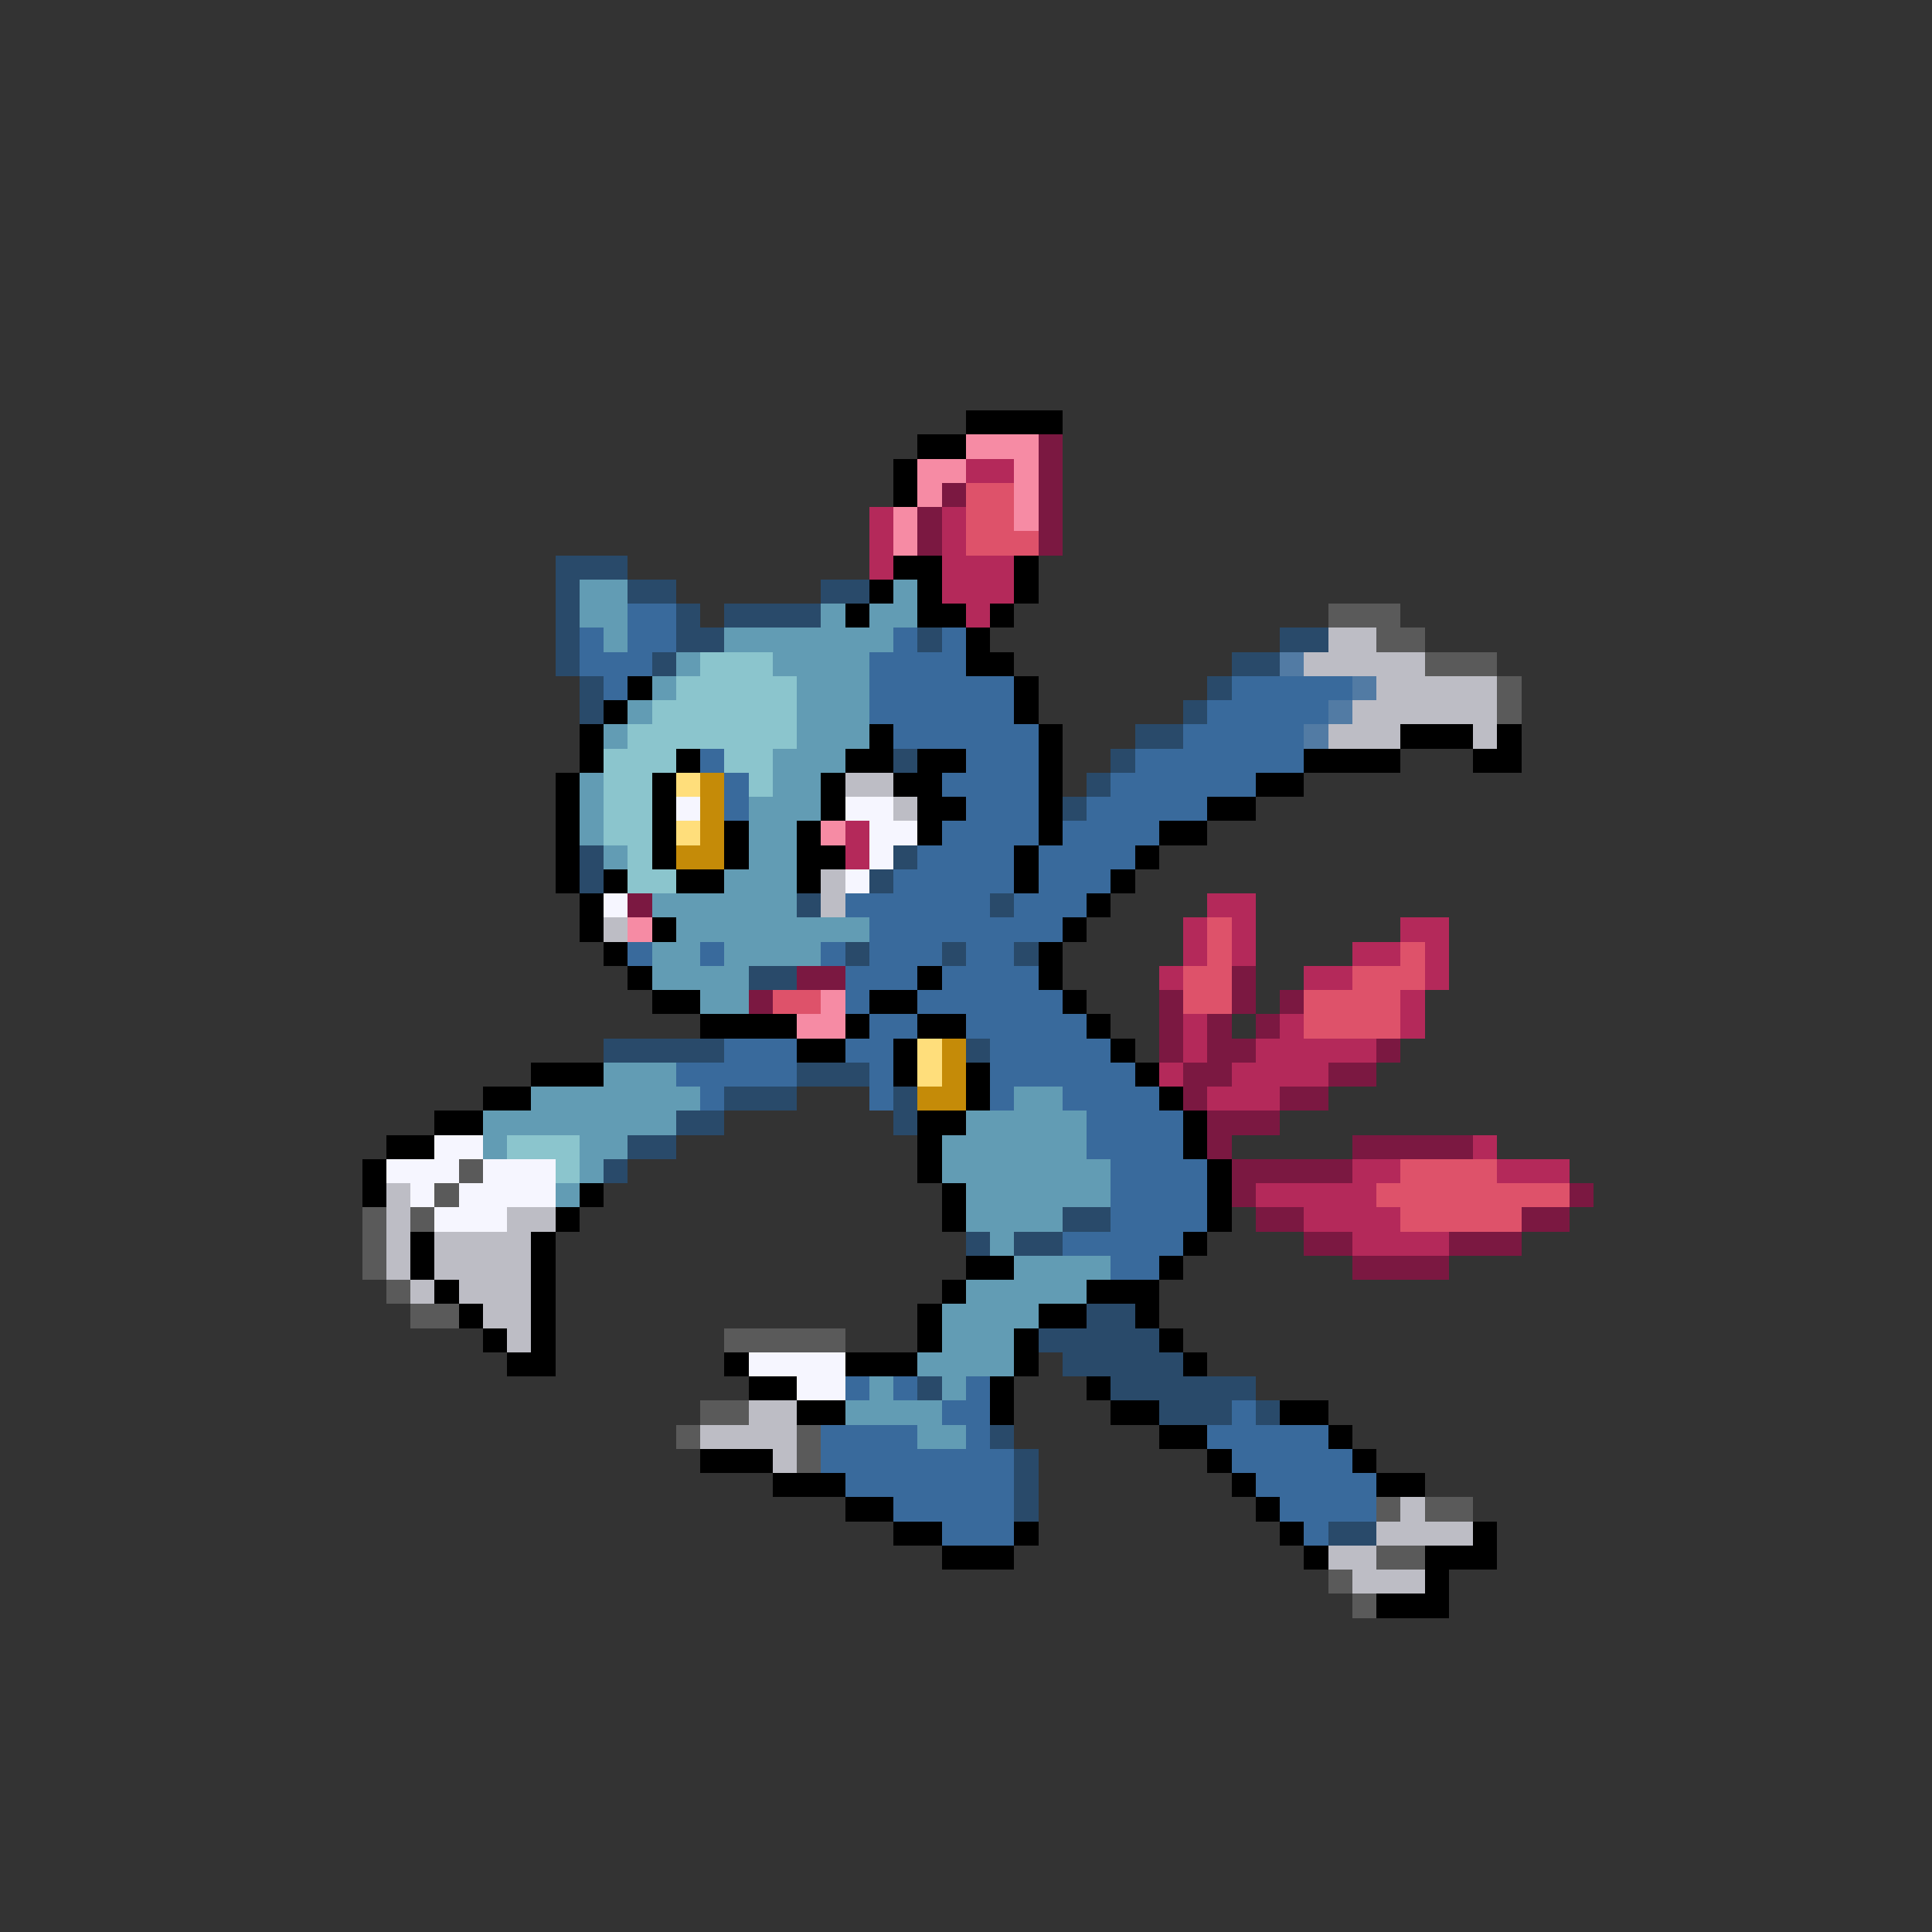 <svg xmlns="http://www.w3.org/2000/svg" viewBox="0 -0.5 80 80" shape-rendering="crispEdges">
<rect x="0" y="-0.5" width="80" height="80" fill="#333333" stroke="none"/>
<path stroke="#000000" d="M40 17h4M38 18h2M37 19h1M37 20h1M37 23h2M42 23h1M36 24h1M38 24h1M42 24h1M35 25h1M38 25h2M41 25h1M40 26h1M40 27h2M26 28h1M42 28h1M25 29h1M42 29h1M24 30h1M36 30h1M43 30h1M58 30h3M62 30h1M24 31h1M28 31h1M35 31h2M38 31h2M43 31h1M54 31h4M61 31h2M23 32h1M27 32h1M34 32h1M37 32h2M43 32h1M52 32h2M23 33h1M27 33h1M34 33h1M38 33h2M43 33h1M50 33h2M23 34h1M27 34h1M30 34h1M33 34h1M38 34h1M43 34h1M48 34h2M23 35h1M27 35h1M30 35h1M33 35h2M42 35h1M47 35h1M23 36h1M25 36h1M28 36h2M33 36h1M42 36h1M46 36h1M24 37h1M45 37h1M24 38h1M27 38h1M44 38h1M25 39h1M43 39h1M26 40h1M38 40h1M43 40h1M27 41h2M36 41h2M44 41h1M29 42h4M35 42h1M38 42h2M45 42h1M33 43h2M37 43h1M46 43h1M22 44h3M37 44h1M40 44h1M47 44h1M20 45h2M40 45h1M48 45h1M18 46h2M38 46h2M49 46h1M16 47h2M38 47h1M49 47h1M15 48h1M38 48h1M50 48h1M15 49h1M24 49h1M39 49h1M50 49h1M23 50h1M39 50h1M50 50h1M17 51h1M22 51h1M49 51h1M17 52h1M22 52h1M40 52h2M48 52h1M18 53h1M22 53h1M39 53h1M45 53h3M19 54h1M22 54h1M38 54h1M43 54h2M47 54h1M20 55h1M22 55h1M38 55h1M42 55h1M48 55h1M21 56h2M30 56h1M35 56h3M42 56h1M49 56h1M31 57h2M41 57h1M45 57h1M33 58h2M41 58h1M46 58h2M53 58h2M48 59h2M55 59h1M29 60h3M50 60h1M56 60h1M32 61h3M51 61h1M57 61h2M35 62h2M52 62h1M37 63h2M42 63h1M53 63h1M61 63h1M39 64h3M54 64h1M59 64h3M59 65h1M57 66h3" />
<path stroke="#f68ba4" d="M40 18h3M38 19h2M42 19h1M38 20h1M42 20h1M37 21h1M42 21h1M37 22h1M34 34h1M26 38h1M34 41h1M33 42h2" />
<path stroke="#7b1841" d="M43 18h1M43 19h1M39 20h1M43 20h1M38 21h1M43 21h1M38 22h1M43 22h1M26 37h1M33 40h2M51 40h1M31 41h1M48 41h1M51 41h1M53 41h1M48 42h1M50 42h1M52 42h1M48 43h1M50 43h2M57 43h1M49 44h2M55 44h2M49 45h1M53 45h2M50 46h3M50 47h1M56 47h5M51 48h5M51 49h1M65 49h1M52 50h2M63 50h2M54 51h2M60 51h3M56 52h4" />
<path stroke="#b4295a" d="M40 19h2M36 21h1M39 21h1M36 22h1M39 22h1M36 23h1M39 23h3M39 24h3M40 25h1M35 34h1M35 35h1M50 37h2M49 38h1M51 38h1M58 38h2M49 39h1M51 39h1M56 39h2M59 39h1M48 40h1M54 40h2M59 40h1M58 41h1M49 42h1M53 42h1M58 42h1M49 43h1M52 43h5M48 44h1M51 44h4M50 45h3M61 47h1M56 48h2M62 48h3M52 49h5M54 50h4M56 51h4" />
<path stroke="#de526a" d="M40 20h2M40 21h2M40 22h3M50 38h1M50 39h1M58 39h1M49 40h2M56 40h3M32 41h2M49 41h2M54 41h4M54 42h4M58 48h4M57 49h8M58 50h5" />
<path stroke="#294a6a" d="M23 23h3M23 24h1M26 24h2M34 24h2M23 25h1M28 25h1M30 25h4M23 26h1M28 26h2M38 26h1M53 26h2M23 27h1M27 27h1M51 27h2M24 28h1M50 28h1M24 29h1M49 29h1M47 30h2M37 31h1M46 31h1M45 32h1M44 33h1M24 35h1M37 35h1M24 36h1M36 36h1M33 37h1M41 37h1M35 39h1M39 39h1M42 39h1M31 40h2M25 43h5M40 43h1M33 44h3M30 45h3M37 45h1M28 46h2M37 46h1M26 47h2M25 48h1M44 50h2M40 51h1M42 51h2M45 54h2M43 55h5M44 56h5M38 57h1M46 57h6M48 58h3M52 58h1M41 59h1M42 60h1M42 61h1M42 62h1M55 63h2" />
<path stroke="#629cb4" d="M24 24h2M37 24h1M24 25h2M34 25h1M36 25h2M25 26h1M30 26h7M28 27h1M32 27h4M27 28h1M33 28h3M26 29h1M33 29h3M25 30h1M33 30h3M32 31h3M24 32h1M32 32h2M24 33h1M31 33h3M24 34h1M31 34h2M25 35h1M31 35h2M30 36h3M27 37h6M28 38h8M27 39h2M30 39h4M27 40h4M29 41h2M25 44h3M22 45h7M42 45h2M20 46h8M40 46h5M20 47h1M24 47h2M39 47h6M24 48h1M39 48h7M23 49h1M40 49h6M40 50h4M41 51h1M42 52h4M40 53h5M39 54h4M39 55h3M38 56h4M36 57h1M39 57h1M35 58h4M38 59h2" />
<path stroke="#396a9c" d="M26 25h2M24 26h1M26 26h2M37 26h1M39 26h1M24 27h3M36 27h4M25 28h1M36 28h6M51 28h5M36 29h6M50 29h5M37 30h6M49 30h5M29 31h1M40 31h3M47 31h7M30 32h1M39 32h4M46 32h6M30 33h1M40 33h3M45 33h5M39 34h4M44 34h4M38 35h4M43 35h4M37 36h5M43 36h3M35 37h6M42 37h3M36 38h8M26 39h1M29 39h1M34 39h1M36 39h3M40 39h2M35 40h3M39 40h4M35 41h1M38 41h6M36 42h2M40 42h5M30 43h3M35 43h2M41 43h5M28 44h5M36 44h1M41 44h6M29 45h1M36 45h1M41 45h1M44 45h4M45 46h4M45 47h4M46 48h4M46 49h4M46 50h4M44 51h5M46 52h2M35 57h1M37 57h1M40 57h1M39 58h2M51 58h1M34 59h4M40 59h1M50 59h5M34 60h8M51 60h5M35 61h7M52 61h5M37 62h5M53 62h4M39 63h3M54 63h1" />
<path stroke="#5a5a5a" d="M55 25h3M57 26h2M59 27h3M62 28h1M62 29h1M19 48h1M18 49h1M15 50h1M17 50h1M15 51h1M15 52h1M16 53h1M17 54h2M30 55h5M29 58h2M28 59h1M33 59h1M33 60h1M57 62h1M59 62h2M57 64h2M55 65h1M56 66h1" />
<path stroke="#bdbdc5" d="M55 26h2M54 27h5M57 28h5M56 29h6M55 30h3M61 30h1M35 32h2M37 33h1M34 36h1M34 37h1M25 38h1M16 49h1M16 50h1M21 50h2M16 51h1M18 51h4M16 52h1M18 52h4M17 53h1M19 53h3M20 54h2M21 55h1M31 58h2M29 59h4M32 60h1M58 62h1M57 63h4M55 64h2M56 65h3" />
<path stroke="#8bc5cd" d="M29 27h3M28 28h5M27 29h6M26 30h7M25 31h3M30 31h2M25 32h2M31 32h1M25 33h2M25 34h2M26 35h1M26 36h2M21 47h3M23 48h1" />
<path stroke="#527ba4" d="M53 27h1M56 28h1M55 29h1M54 30h1" />
<path stroke="#ffde7b" d="M28 32h1M28 34h1M38 43h1M38 44h1" />
<path stroke="#c58b08" d="M29 32h1M29 33h1M29 34h1M28 35h2M39 43h1M39 44h1M38 45h2" />
<path stroke="#f6f6ff" d="M28 33h1M35 33h2M36 34h2M36 35h1M35 36h1M25 37h1M18 47h2M16 48h3M20 48h3M17 49h1M19 49h4M18 50h3M31 56h4M33 57h2" />
</svg>